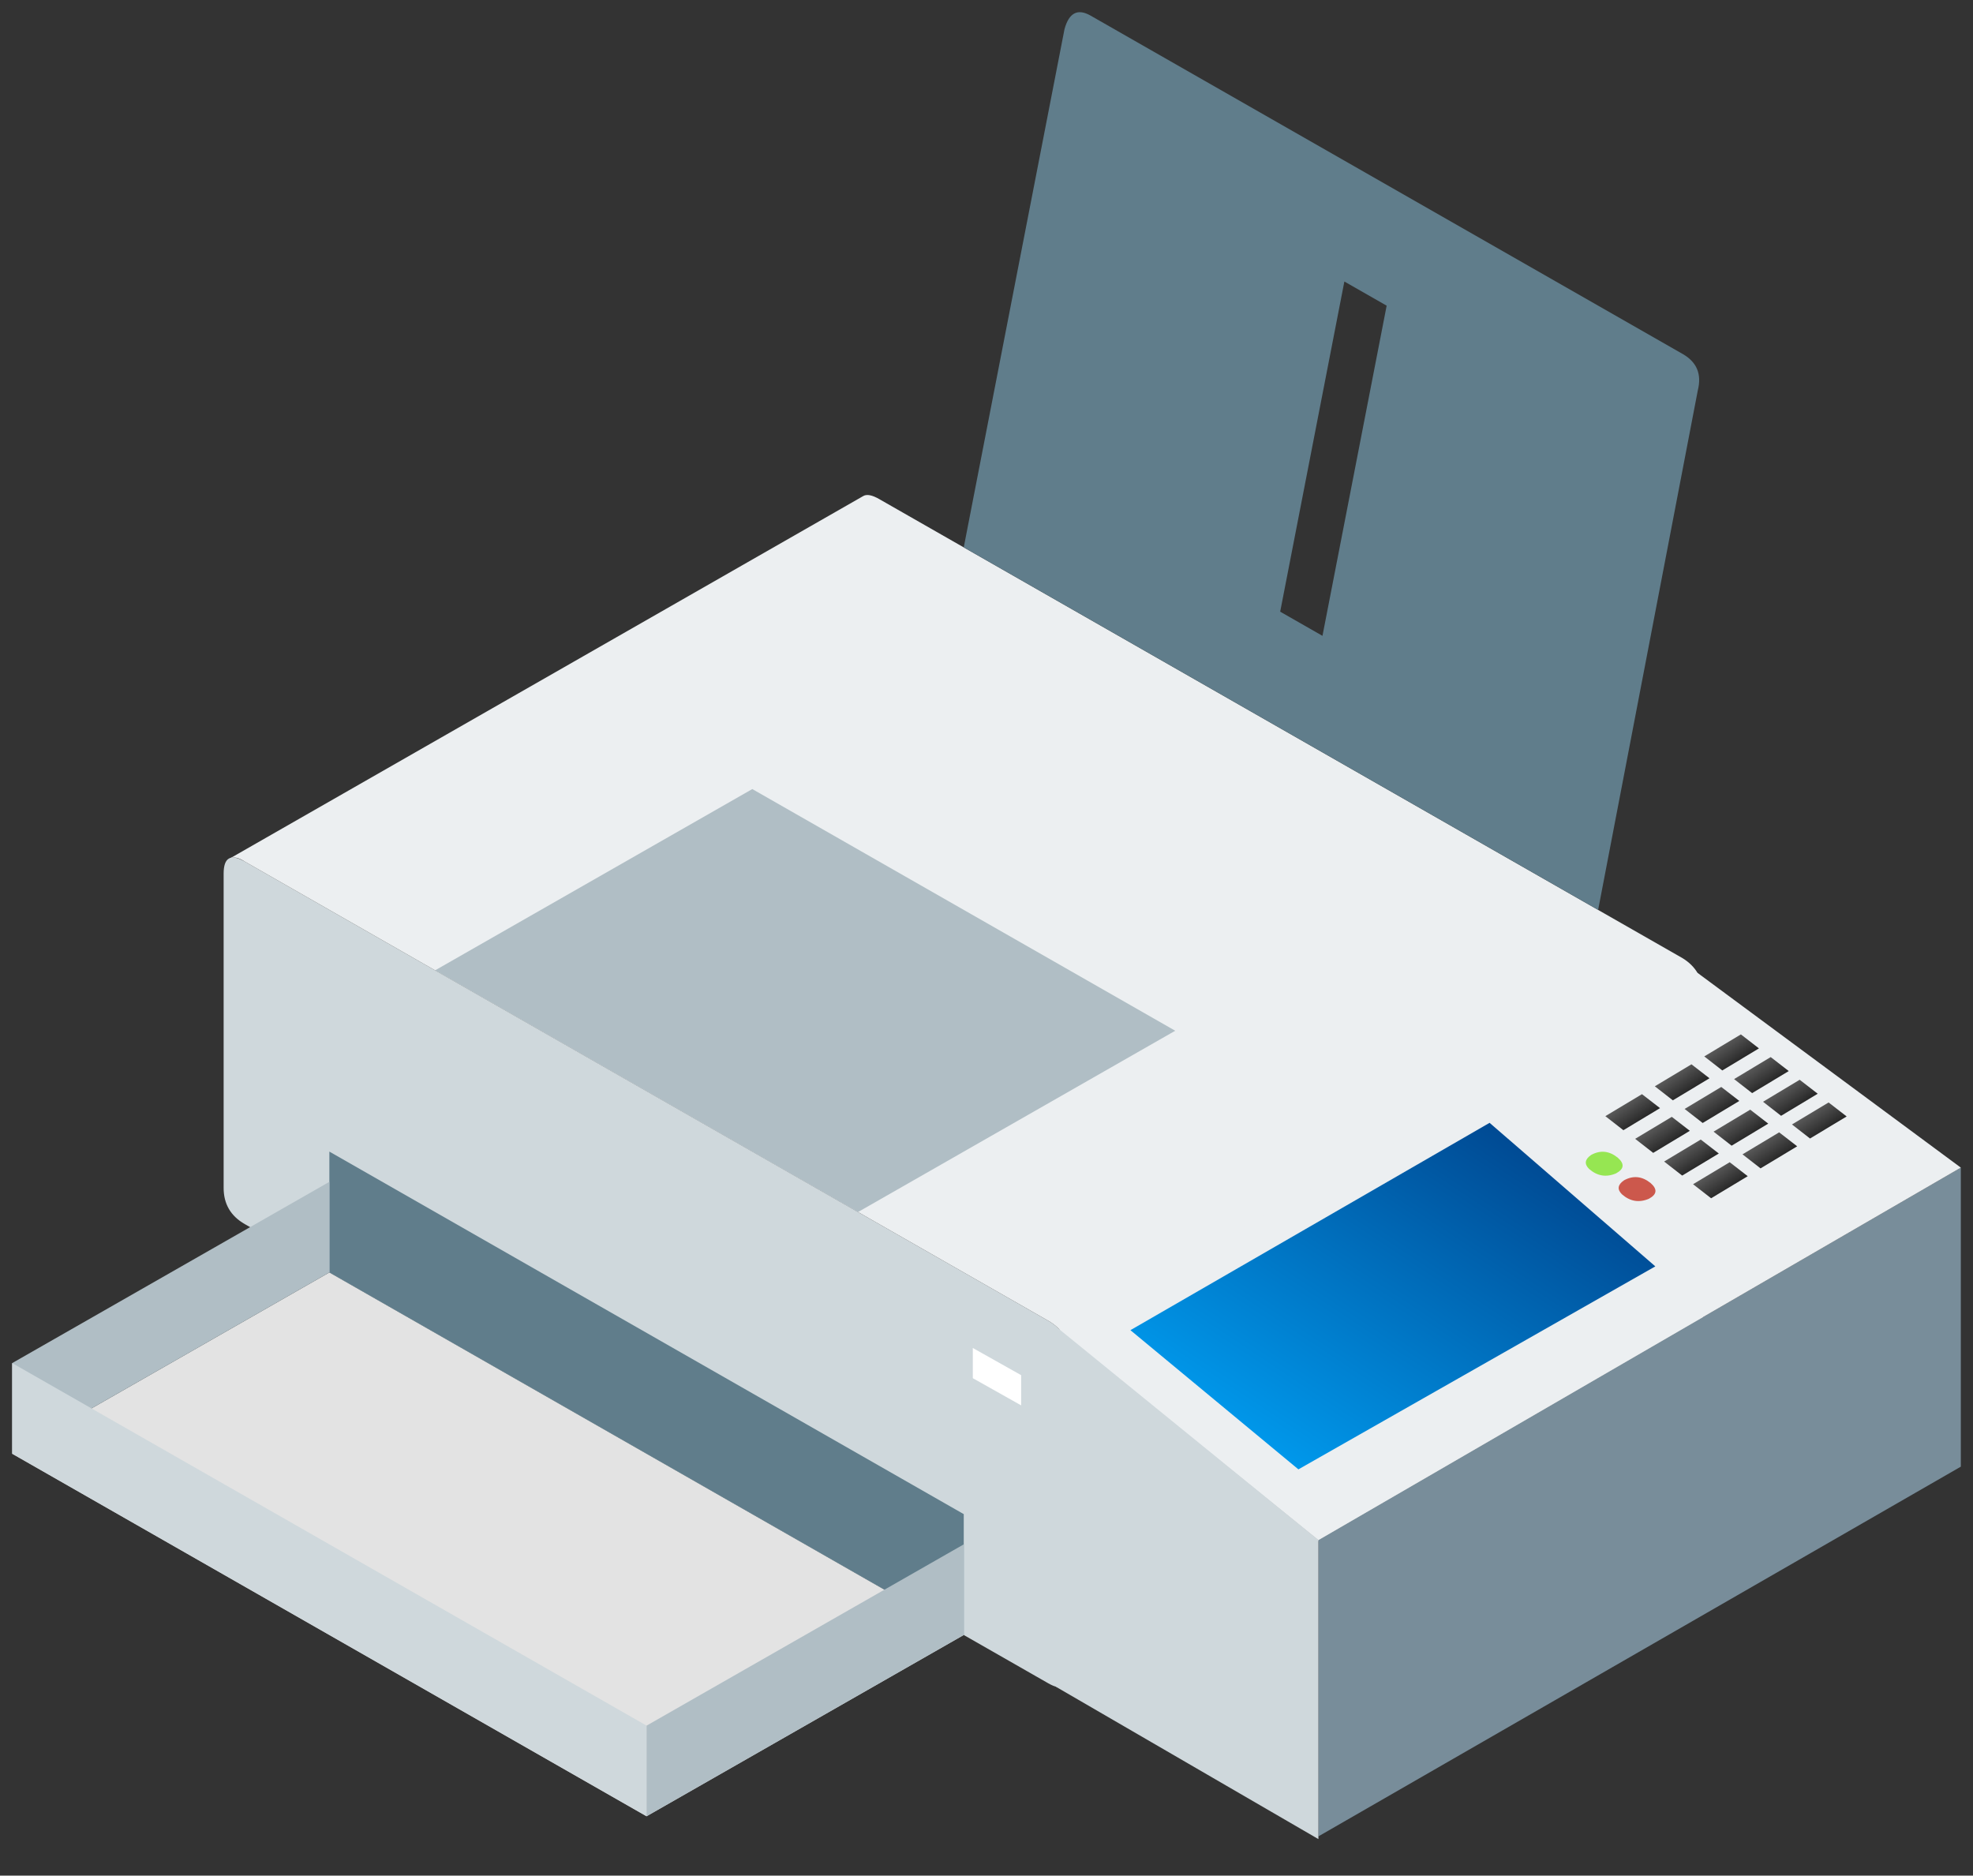 <svg xmlns="http://www.w3.org/2000/svg" xmlns:xlink="http://www.w3.org/1999/xlink" viewBox="0 0 81 77" fill="#fff" fill-rule="evenodd" stroke="#000" stroke-linecap="round" stroke-linejoin="round"><rect x="0" y="0" width="81" height="77" fill="#333333" stroke="none"/><use xlink:href="#F" x=".5" y=".5"/><defs><linearGradient id="A" x1="0%" y1="50%" x2="100%" y2="50%"><stop offset="0%" stop-color="#c9c9c9"/><stop offset="100%" stop-color="#b0b0b0"/></linearGradient><linearGradient id="B" x1="100%" y1="0%" x2="0%" y2="100%"><stop offset="0%" stop-color="#00387f"/><stop offset="100%" stop-color="#0af"/></linearGradient><linearGradient id="C" x1="0%" y1="0%" x2="100%" y2="100%"><stop offset="0%" stop-color="gray"/><stop offset="100%"/></linearGradient><path id="D" d="M65.851 47.667q.495-.268.06-.646-.525-.417-1.089-.107-.388.269-.085.572.506.444 1.114.182z"/><path id="E" d="M2.25.586L1.519 0 0 .877l.731.589z"/></defs><symbol id="F" overflow="visible"><g stroke="none"><path d="M0 59.179l26.044 14.883 13.022-7.442-26.044-14.883L0 59.179" fill="#e3e3e3"/><path d="M42.538 68.605q.868.496.868-.496V55.21q0-.992-.868-1.488L9.549 34.869q-.868-.496-.868.496v12.899q0 .992.868 1.488z" fill="#cfd8dc"/><path d="M43.159 68.73q.248-.124.248-.62V55.211q0-.496-.217-.868l26.013-14.883q.248.372.248.868v12.899q0 .501-.222.623L43.159 68.73" fill="url(#A)"/><path d="M8.929 34.746L34.947 19.86q.217-.119.646.127l32.989 18.852q.403.248.62.62L43.189 54.342q-.217-.372-.651-.62L9.549 34.87q-.372-.248-.62-.124" fill="#eceff1"/><path d="M39.066 66.621L13.022 51.737v-4.961l26.044 14.883z" fill="#607d8b"/><path d="M13.022 48.017L0 55.459v3.721l13.022-7.442z" fill="#b0bec5"/><path d="M26.044 74.062L0 59.179v-3.721l26.044 14.883v3.721" fill="#cfd8dc"/><path d="M30.385 31.893l17.363 9.922-13.022 7.442-17.363-9.922zM39.066 62.9l-13.022 7.442v3.721l13.022-7.442z" fill="#b0bec5"/><path d="M44.275.142q-.8-.457-1.074.561l-4.135 21.268L65.11 36.854l4.093-21.333q.248-.992-.62-1.488zm9.518 25.461l-1.736-.992 2.635-13.554 1.736.992z" fill="#607d8b"/><path d="M39.438 56.078l1.984 1.116v-1.24l-1.984-1.116z"/><path d="M53.626 62.723v12.165L80 59.71V47.433z" fill="#788d9a"/><path d="M80 47.434l-10.813-7.998L42.96 54.108l10.667 8.616z" fill="#eceff1"/><path d="M67.458 51.488l-6.804-5.893-14.745 8.512 6.896 5.714z" fill="url(#B)"/><use xlink:href="#D" fill="#96e652"/><use xlink:href="#D" x="1.349" y="1.042" fill="#cc584c"/><g fill="url(#C)"><use xlink:href="#E" transform="matrix(1 -.017 .017 1 65.391 44.444)"/><use xlink:href="#E" transform="matrix(1 -.017 .017 1 67.422 43.218)"/><use xlink:href="#E" transform="matrix(1 -.017 .017 1 69.452 41.991)"/><use xlink:href="#E" transform="matrix(1 -.017 .017 1 66.615 45.375)"/><use xlink:href="#E" transform="matrix(1 -.017 .017 1 68.646 44.148)"/><use xlink:href="#E" transform="matrix(1 -.017 .017 1 70.676 42.922)"/><use xlink:href="#E" transform="matrix(1 -.017 .017 1 67.804 46.307)"/><use xlink:href="#E" transform="matrix(1 -.017 .017 1 69.834 45.08)"/><use xlink:href="#E" transform="matrix(1 -.017 .017 1 71.865 43.853)"/><use xlink:href="#E" transform="matrix(1 -.017 .017 1 68.992 47.238)"/><use xlink:href="#E" transform="matrix(1 -.017 .017 1 71.022 46.011)"/><use xlink:href="#E" transform="matrix(1 -.017 .017 1 73.053 44.785)"/></g><path d="M42.96 54.048l-.103 14.702L53.626 75V62.724L42.96 54.048z" fill="#cfd8dc"/></g></symbol></svg>